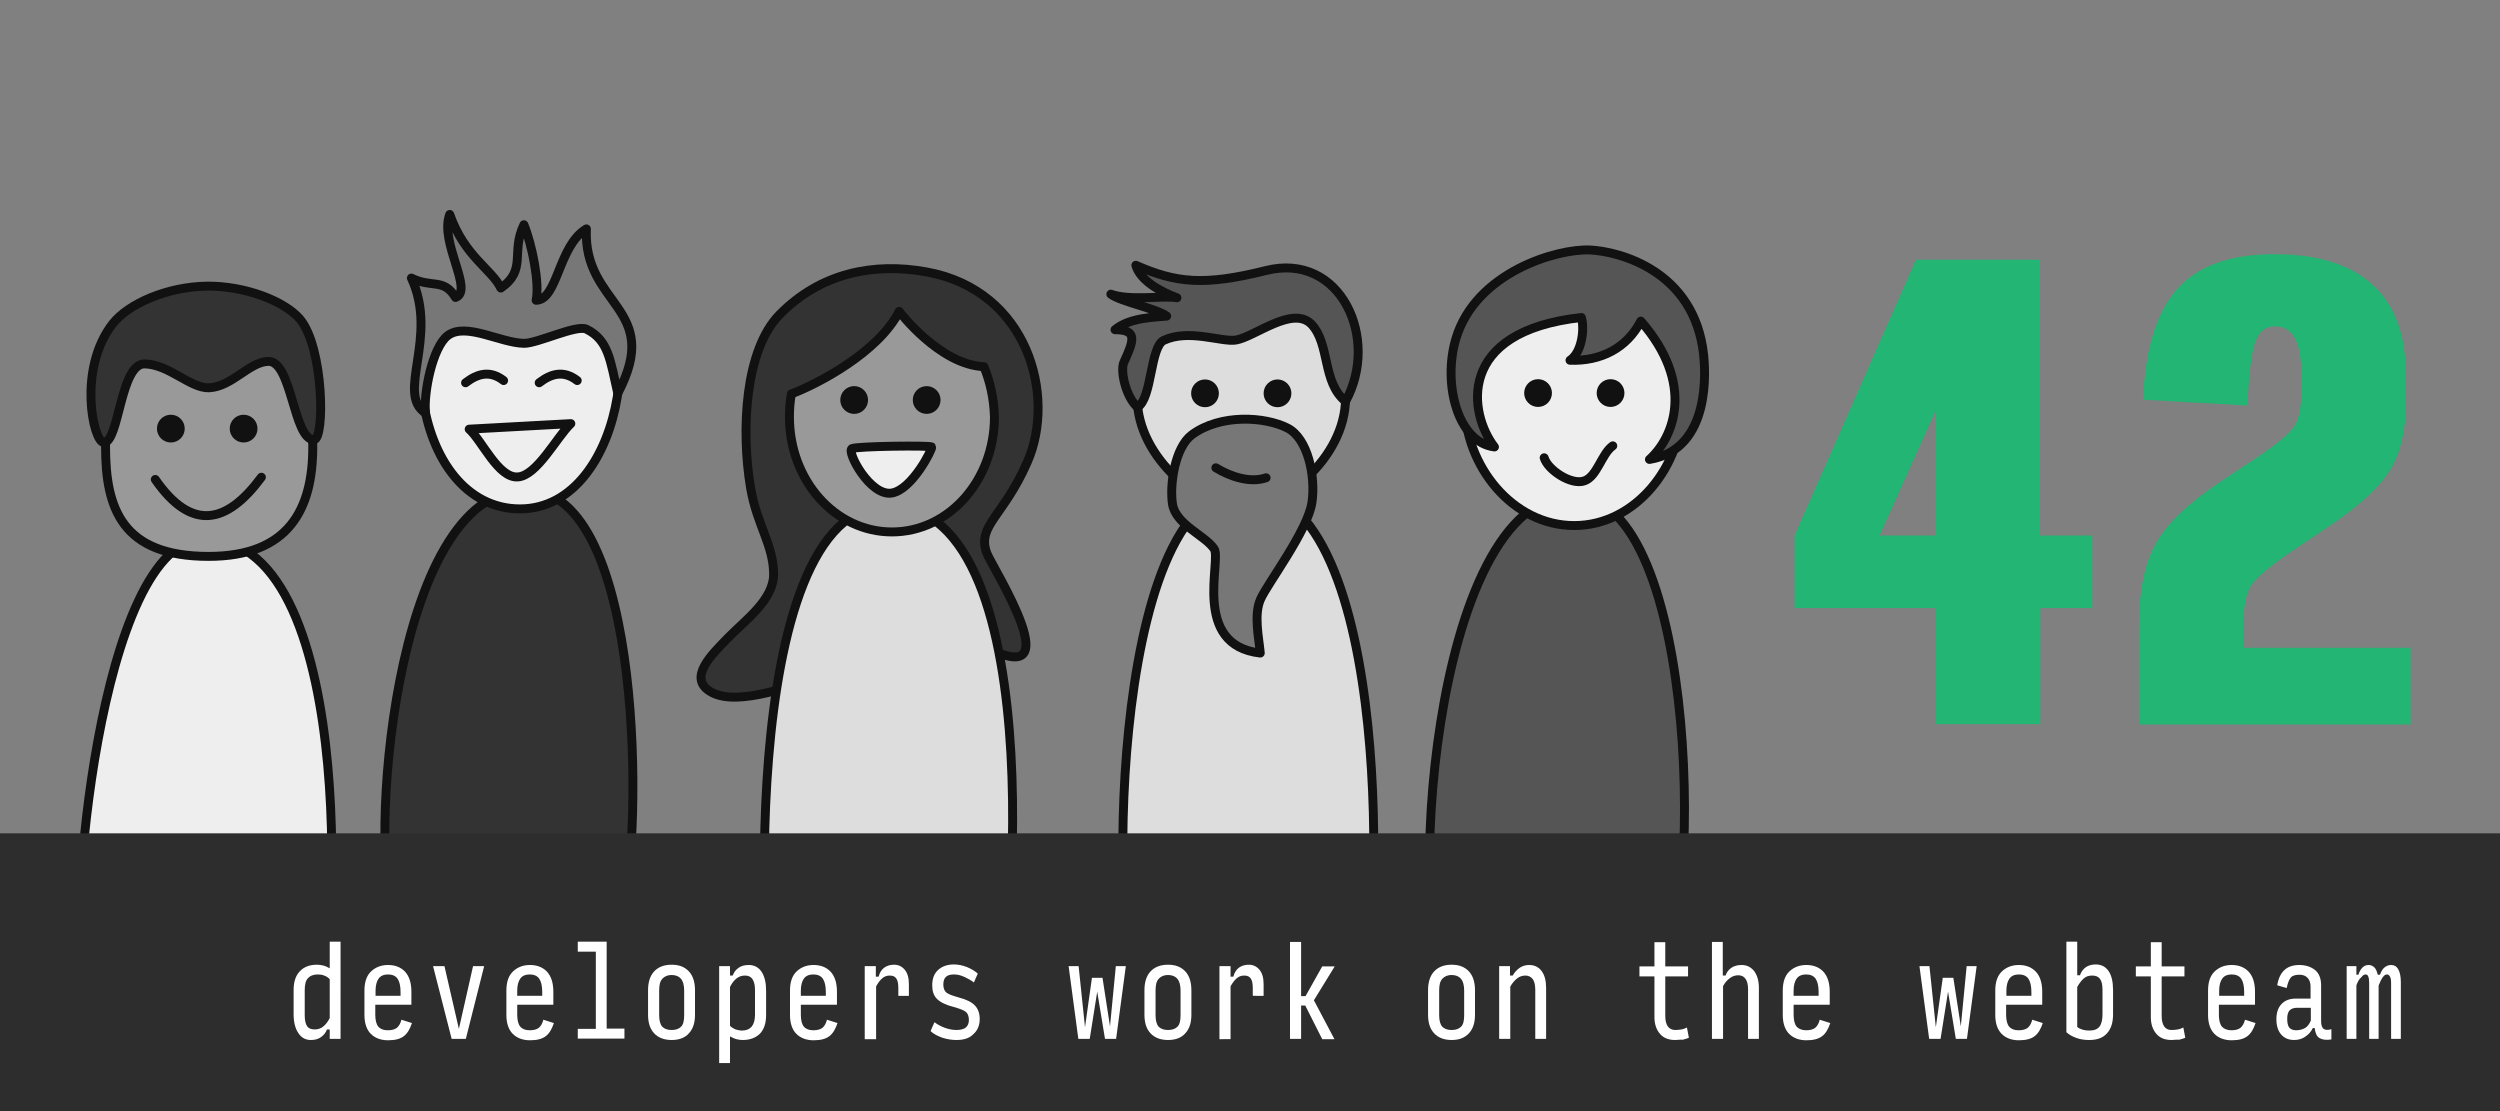 <svg xmlns="http://www.w3.org/2000/svg" xmlns:xlink="http://www.w3.org/1999/xlink" id="Layer_1" width="900" height="400" x="0" y="0" enable-background="new 0 0 900 400" version="1.1" viewBox="0 0 900 400" xml:space="preserve"><rect x="0" y="0" width="900" height="400" fill="#808080" stroke="none"/><path fill="#DDD" stroke="#111" stroke-miterlimit="10" stroke-width="3.215" d="M410,352.1c-9.9-4.1-12.6-176,38.2-176	c55.3,0,48.5,168.6,42.2,173.3C484.1,354.1,419.2,356,410,352.1z"/><path fill="#DDD" stroke="#111" stroke-miterlimit="10" stroke-width="3.215" d="M409.4,143.2c0-22.2,14.5-40.2,37.5-40.2	c25,0,37.5,18,37.5,40.2s-23.7,40.2-37.5,40.2C433.3,183.4,409.4,165.4,409.4,143.2z"/><path fill="#777" stroke="#111" stroke-linecap="round" stroke-linejoin="round" stroke-miterlimit="10" stroke-width="3.215" d="M429.1,156.5c10.3-7.6,26.4-6.5,34.4-2.4c7.3,3.7,10.2,17.3,8.8,26.8c-1.5,10.1-16.1,29.3-18.5,34.8c-2.5,5.6-0.6,13.9-0.1,19.4	c-24.8-2.8-13.9-33.4-16.6-37.5c-3.3-4.9-13.8-8.7-15-16.1C421,174.4,423,161,429.1,156.5z"/><path fill="#555" stroke="#111" stroke-linecap="round" stroke-linejoin="round" stroke-miterlimit="10" stroke-width="3.215" d="M472.1,116.7c-6.8-6.8-20.3,4.5-27.1,5.7c-5.1,0.9-16.9-4.1-26,0.1c-5,2.3-4.2,21-9.5,24.1c-4.2-3.7-6.3-13.1-4.9-16.2	c3.7-8,4.9-11.7-3.2-11.7c5.3-4.5,14.9-4.5,18.6-4.9c-3.5-2.7-16.6-5.2-20.1-7.9c6.9,2.5,18.9,0.4,23.8,1.3	c-6.2-2.3-13.3-6.3-14.8-11.7c14.4,6.3,24.4,7.5,46.8,1.9c27-6.8,41.1,24.6,28.7,47.1C475.9,137.6,478.9,123.9,472.1,116.7	C471.9,116.5,473,117.7,472.1,116.7z"/><path fill="#555" stroke="#111" stroke-miterlimit="10" stroke-width="3.215" d="M521.7,352.9	c-15.6-14.9-7.4-174.5,44.6-174.5c46.3,0,46.9,158.4,29.9,174.5C585.8,362.7,529.2,360,521.7,352.9z"/><path fill="#EEE" stroke="#111" stroke-miterlimit="10" stroke-width="3.215" d="M527.3,145.4c0-22.2,17.2-40.2,39.4-40.2	c22.2,0,39,18,39,40.2c0,22.2-16.8,43.8-39,43.8C544.5,189.2,527.3,167.6,527.3,145.4z"/><g><ellipse cx="579.8" cy="141.5" fill="#111" rx="5" ry="5"/><ellipse cx="553.7" cy="141.5" fill="#111" rx="5" ry="5"/></g><path fill="#555" stroke="#111" stroke-linecap="round" stroke-linejoin="round" stroke-miterlimit="10" stroke-width="3.215" d="M538,160.9c-9.1-11.8-14.2-41.6,31.3-46.6c1.2,4.1,0.2,12.6-4.1,15.4c11.1,0.4,20.5-4.4,25.5-14.1c19.6,22.5,12,41.8,3.1,49.8	c22.6-3.7,20-32.9,19.5-37.7C610,97.3,582.7,90.5,572.5,90c-11.8-0.6-41.3,8-48.4,32C519.3,138.2,524.8,159.3,538,160.9z"/><path fill="#333" stroke="#111" stroke-miterlimit="10" stroke-width="3.215" d="M333.6,97.9c-19.2-3.5-38.2,0.4-52.9,15.3	c-12.5,12.7-14,41.5-10.5,62.4c2.3,13.5,8.3,20.6,8.3,31.2c0,9.2-10.5,16.7-16.4,22.8c-5.5,5.7-15.2,14.7-5.8,19.7	c18.8,10,77.8-28.2,96.2-17.7c35.4,20.1,4.3-27.9,2.7-32.6c-3.5-9.9,6-12.9,14.7-32.8C380.2,142.6,370.2,104.6,333.6,97.9z"/><path fill="#DDD" stroke="#111" stroke-miterlimit="10" stroke-width="3.215" d="M279.6,367.6	c-5.5-5.7-15.6-185.5,40.2-185.6c61.2-0.1,43.9,177.3,37.7,182C351.1,368.6,292.1,380.7,279.6,367.6z"/><path fill="#999" stroke="#111" stroke-linecap="round" stroke-linejoin="round" stroke-miterlimit="10" stroke-width="3.215" d="M354.2,132c-16-0.7-30.5-19.9-30.5-19.9c-7.5,14.8-29.5,26.2-38.8,29.7c-0.5,2.7-0.7,5.5-0.7,8.3c0,22.9,16.5,41.4,36.9,41.4	c20.4,0,36.9-18.5,36.9-41.4C357.8,143.6,356.5,137.5,354.2,132z"/><g><path fill="#EEE" stroke="#111" stroke-linecap="round" stroke-linejoin="round" stroke-miterlimit="10" stroke-width="3.215" d="M321,177.5c7.4-1.2,14.8-16,14.4-16.6c-0.4-0.6-26.8-0.3-28.7,0.6C304.7,162.6,313.2,178.7,321,177.5z"/><circle cx="333.6" cy="144" r="5" fill="#111"/><circle cx="307.5" cy="144" r="5" fill="#111"/></g><path fill="#333" stroke="#111" stroke-miterlimit="10" stroke-width="3.215" d="M141.8,327.3c-9-17.7-1.2-151,47.5-151	c43.5,0,41.4,127.5,35.2,147.9C219.3,341.8,149.7,342.9,141.8,327.3z"/><path fill="#EEE" stroke="#111" stroke-miterlimit="10" stroke-width="3.215" d="M152.2,143c-2.9-22,7.2-35,35-35	c26.2,0,38.6,13.1,35,35c-3.5,21.2-15.7,40.2-35,40.2C167.9,183.2,155.2,165.4,152.2,143z"/><g><path fill="#EEE" stroke="#111" stroke-linecap="round" stroke-linejoin="round" stroke-miterlimit="10" stroke-width="3.215" d="M168.9,154.5c4.7,4.2,10.5,17.7,17.5,17.2c6.9-0.4,14.1-14.5,19.1-19.2L168.9,154.5z"/><path fill="none" stroke="#111" stroke-linecap="round" stroke-linejoin="round" stroke-miterlimit="10" stroke-width="3.215" d="M167.6,137.8c4.3-3.3,8.8-4.6,13.7-0.8"/><path fill="none" stroke="#111" stroke-linecap="round" stroke-linejoin="round" stroke-miterlimit="10" stroke-width="3.215" d="M194.1,137.8c4.3-3.3,8.8-4.6,13.7-0.8"/></g><path fill="#777" stroke="#111" stroke-linecap="round" stroke-linejoin="round" stroke-miterlimit="10" stroke-width="3.215" d="M153.2,148.7c-0.8-7,2.5-23.8,8-27.9c6.5-4.9,19,2.7,27.5,2.8c4.9,0,18.8-6.8,22.4-5.1c8,3.9,8.6,11.3,11.3,23.1	c16.4-31.1-12.5-31.2-11.3-59.2c-10.1,6-10.3,25.6-18.1,25.7c1.3-6.1-1.4-19.9-4.4-27.2c-4.8,10,1.2,16.2-8.3,22.8	c-3.3-6.8-13.1-11.4-18.4-26.5c-3.8,10,8.8,27.4,2.1,29.9c-4.3-7.1-8.6-3.3-15.9-7C158,121.4,142.4,141.8,153.2,148.7z"/><path fill="#EEE" stroke="#111" stroke-miterlimit="10" stroke-width="3.215" d="M30,344.2c-5.5-5.7,4.8-151.2,44.2-150.3	c56.8,1.3,46.5,160.6,40.2,165.3C108.1,363.9,42.6,357.3,30,344.2z"/><path fill="#999" stroke="#111" stroke-miterlimit="10" stroke-width="3.215" d="M38,160.9c0-22.2,15.2-40.2,37.1-40.2	c21.9,0,37.5,18,37.5,40.2c0,22.2-8.5,39.4-37.5,39.4C44,200.3,38,183.1,38,160.9z"/><g><circle cx="87.7" cy="154.3" r="5" fill="#111"/><circle cx="61.5" cy="154.3" r="5" fill="#111"/><path fill="none" stroke="#111" stroke-linecap="round" stroke-linejoin="round" stroke-miterlimit="10" stroke-width="3.215" d="M55.9,172.6c13.1,18.9,25.8,16,38.2-0.8"/></g><path fill="#333" stroke="#111" stroke-miterlimit="10" stroke-width="3.215" d="M96.5,130.1c8.6-0.4,9.1,28.2,16.5,28.2	c4,0,3.6-33.1-5-43.4c-5.5-6.5-19.7-12-33.4-11.9c-14.5,0.2-28.4,6.4-34,13.5c-12.8,16.4-7,42.8-3.2,42.8c5.5,0,5.9-28.5,14.7-28.3	c8.8,0.2,16.4,8.8,23.1,8.6C83.4,139.3,89.7,130.3,96.5,130.1z"/><circle cx="459.9" cy="141.6" r="5" fill="#111"/><circle cx="433.8" cy="141.6" r="5" fill="#111"/><path fill="none" stroke="#111" stroke-linecap="round" stroke-linejoin="round" stroke-miterlimit="10" stroke-width="3.215" d="M555.9,164.8c1.3,4.4,9.8,10,14.5,8.3c4.6-1.6,6.2-9.8,10.2-12.6"/><path fill="none" stroke="#111" stroke-linecap="round" stroke-linejoin="round" stroke-miterlimit="10" stroke-width="3.215" d="M437.7,168.4c5.1,3.1,12.2,5.6,18.1,3.6"/><rect width="900" height="100" y="300" fill="#2D2D2D"/><g><path fill="#22B573" d="M753.3,218.9h-18.8v41.8h-37.6v-41.8H646v-26.1l43.7-99.3h44.7v99.3h18.8V218.9z M676.6,192.8h20.3v-45.2 L676.6,192.8z"/><path fill="#22B573" d="M770,260.7v-34.9c0-13,2-23,6.1-30.2c4-7.2,11.8-14.6,23.4-22.3L812,165c7.5-5,12.2-8.9,13.9-11.5 c1.7-2.6,2.6-7.1,2.6-13.4v-4.8c0-6-0.8-10.5-2.3-13.4c-1.5-2.9-4-4.4-7.3-4.4c-3.5,0-5.9,2-7.2,6.1c-1.3,4-2.2,11.5-2.6,22.4 l-37.6-2.1c0.7-18.3,4.8-31.6,12.3-39.9c7.5-8.4,19.2-12.5,34.9-12.5c15.6,0,27.4,3.7,35.4,11c8,7.3,12,18.2,12,32.5v9.8 c0,10.3-2,18.6-6,24.9s-11.7,13.2-23.1,20.7l-12.5,8.4c-7.7,5.3-12.4,9.3-14.2,12.1c-1.8,2.8-2.7,7.7-2.7,14.6v7.7h60.2v27.6H770z"/></g><g><g><path fill="#FFF" d="M117.7,370.6c-0.4,1.2-1.2,2.1-2.2,2.8c-1,0.7-2.2,1-3.6,1c-1.9,0-3.4-0.8-4.5-2.5 c-1.1-1.6-1.7-3.9-1.7-6.8v-8.7c0-2.9,0.7-5.1,2.2-6.7c1.5-1.6,3.5-2.4,6.2-2.4c0.7,0,1.5,0.1,2.3,0.3c0.8,0.2,1.6,0.6,2.3,1v-9.6 h3.9V374h-3.9v-3.4H117.7z M113.3,370.6c1.1,0,2.1-0.3,3-1c0.9-0.7,1.7-1.7,2.4-3.1v-14c-0.6-0.6-1.3-1.1-2-1.3 c-0.7-0.3-1.5-0.4-2.3-0.4c-1.6,0-2.8,0.5-3.6,1.4c-0.8,0.9-1.1,2.4-1.1,4.4v8.9c0,1.8,0.3,3.1,0.9,4 C111.1,370.2,112,370.6,113.3,370.6z"/><path fill="#FFF" d="M148.3,368.3c-0.7,2.1-1.6,3.7-2.9,4.7c-1.3,1-3.1,1.5-5.7,1.5c-2.6,0-4.7-0.8-6.2-2.3s-2.3-3.8-2.3-6.8 v-8.8c0-3.1,0.8-5.4,2.4-6.9c1.6-1.5,3.6-2.3,6.1-2.3c2.5,0,4.6,0.8,6.1,2.4c1.5,1.6,2.3,4,2.3,7.2v4.7h-13v3.6 c0,2,0.4,3.5,1.1,4.3c0.8,0.9,1.9,1.3,3.4,1.3c1.5,0,2.5-0.3,3.3-0.9c0.7-0.6,1.3-1.6,1.6-2.9L148.3,368.3z M135.2,356.7v1.8h9 v-1.4c0-2.2-0.4-3.8-1.1-4.8c-0.7-1-1.9-1.5-3.4-1.5c-1.5,0-2.7,0.5-3.4,1.5C135.6,353.3,135.2,354.7,135.2,356.7z"/><path fill="#FFF" d="M167.7,374h-5.1l-6.7-26.2h4.1l5.2,22.6l5.1-22.6h4L167.7,374z"/><path fill="#FFF" d="M199.4,368.3c-0.7,2.1-1.6,3.7-2.9,4.7c-1.3,1-3.1,1.5-5.7,1.5c-2.6,0-4.7-0.8-6.2-2.3s-2.3-3.8-2.3-6.8 v-8.8c0-3.1,0.8-5.4,2.4-6.9c1.6-1.5,3.6-2.3,6.1-2.3c2.5,0,4.6,0.8,6.1,2.4c1.5,1.6,2.3,4,2.3,7.2v4.7h-13v3.6 c0,2,0.4,3.5,1.1,4.3c0.8,0.9,1.9,1.3,3.4,1.3c1.5,0,2.5-0.3,3.3-0.9c0.7-0.6,1.3-1.6,1.6-2.9L199.4,368.3z M186.2,356.7v1.8h9 v-1.4c0-2.2-0.4-3.8-1.1-4.8c-0.7-1-1.9-1.5-3.4-1.5c-1.5,0-2.7,0.5-3.4,1.5C186.6,353.3,186.2,354.7,186.2,356.7z"/><path fill="#FFF" d="M208,374v-3.6h6.5v-27.8H208v-3.6h10.4v31.3h6.4v3.6H208z"/><path fill="#FFF" d="M241.8,374.4c-2.7,0-4.8-0.8-6.3-2.4c-1.5-1.6-2.2-3.8-2.2-6.7v-8.8c0-2.9,0.7-5.2,2.2-6.8 c1.5-1.6,3.6-2.4,6.3-2.4c2.7,0,4.7,0.8,6.2,2.4c1.5,1.6,2.2,3.9,2.2,6.8v8.8c0,2.9-0.7,5.1-2.2,6.7 C246.6,373.6,244.5,374.4,241.8,374.4z M241.8,370.8c1.5,0,2.6-0.4,3.4-1.2c0.8-0.8,1.1-2.2,1.1-4.1v-8.9c0-1.9-0.4-3.3-1.1-4.2 c-0.8-0.9-1.9-1.4-3.4-1.4c-1.5,0-2.6,0.5-3.4,1.4c-0.8,0.9-1.1,2.3-1.1,4.2v8.9c0,1.9,0.4,3.3,1.1,4.1 C239.2,370.4,240.3,370.8,241.8,370.8z"/><path fill="#FFF" d="M267.4,374.4c-0.8,0-1.5-0.1-2.3-0.3c-0.8-0.2-1.5-0.6-2.3-1v9.6h-3.9v-34.9h3.9v3.4h1 c0.4-1.2,1.1-2.1,2.1-2.8c1-0.7,2.2-1,3.7-1c1.9,0,3.5,0.8,4.6,2.5s1.6,3.9,1.6,6.8v8.7c0,2.9-0.7,5.1-2.2,6.7 C272.1,373.6,270,374.4,267.4,374.4z M267.1,371c1.6,0,2.7-0.5,3.5-1.4c0.8-1,1.2-2.4,1.2-4.3v-8.9c0-1.7-0.3-3-0.9-3.9 c-0.6-0.9-1.5-1.3-2.7-1.3c-1.1,0-2.1,0.3-3,1c-0.9,0.7-1.7,1.7-2.4,3.1v14c0.6,0.6,1.3,1,2,1.3C265.6,370.8,266.3,371,267.1,371z"/><path fill="#FFF" d="M301.5,368.3c-0.7,2.1-1.6,3.7-2.9,4.7c-1.3,1-3.1,1.5-5.7,1.5c-2.6,0-4.7-0.8-6.2-2.3s-2.3-3.8-2.3-6.8 v-8.8c0-3.1,0.8-5.4,2.4-6.9c1.6-1.5,3.6-2.3,6.1-2.3c2.5,0,4.6,0.8,6.1,2.4c1.5,1.6,2.3,4,2.3,7.2v4.7h-13v3.6 c0,2,0.4,3.5,1.1,4.3c0.8,0.9,1.9,1.3,3.4,1.3c1.5,0,2.5-0.3,3.3-0.9c0.7-0.6,1.3-1.6,1.6-2.9L301.5,368.3z M288.3,356.7v1.8h9 v-1.4c0-2.2-0.4-3.8-1.1-4.8c-0.7-1-1.9-1.5-3.4-1.5c-1.5,0-2.7,0.5-3.4,1.5C288.7,353.3,288.3,354.7,288.3,356.7z"/><path fill="#FFF" d="M311.3,374v-26.2h4v3.8h1c0.4-1.5,1.1-2.6,2.1-3.3c1-0.7,2.2-1,3.5-1c1.5,0,2.8,0.6,3.8,1.8 c1,1.2,1.5,2.9,1.5,5.2v4.2h-3.8v-2.7c0-1.6-0.2-2.8-0.7-3.5c-0.5-0.8-1.3-1.1-2.4-1.1c-1,0-1.9,0.3-2.7,1 c-0.8,0.7-1.5,1.6-2.2,2.9v19H311.3z"/><path fill="#FFF" d="M344.3,374.4c-1.7,0-3.4-0.3-5-0.8c-1.7-0.6-3.1-1.3-4.3-2.4l1.4-3.2c1.1,0.8,2.3,1.5,3.7,2 c1.4,0.5,2.8,0.8,4.2,0.8c1.5,0,2.7-0.3,3.4-0.9c0.7-0.6,1.1-1.5,1.1-2.7c0-1.4-0.4-2.4-1.2-3c-0.8-0.6-2.2-1.1-4.3-1.7 c-2.8-0.7-4.8-1.7-6-2.9c-1.2-1.2-1.7-2.8-1.7-4.9c0-2.4,0.7-4.2,2.1-5.5c1.4-1.3,3.3-2,5.7-2c1.5,0,3,0.3,4.6,0.9 c1.5,0.6,2.9,1.4,4,2.4l-1.4,3.2c-1-0.8-2.1-1.4-3.4-2c-1.3-0.6-2.5-0.9-3.8-0.9c-1.3,0-2.3,0.3-2.9,0.9c-0.6,0.6-0.9,1.5-0.9,2.7 c0,1.4,0.4,2.4,1.2,3s2.3,1.1,4.4,1.7c2.7,0.7,4.7,1.7,5.8,2.9c1.1,1.2,1.7,2.8,1.7,4.8c0,2.4-0.8,4.2-2.3,5.5 C349,373.8,346.9,374.4,344.3,374.4z"/><path fill="#FFF" d="M397.8,374l-2.8-17l-2.7,17h-4.1l-3.5-26.2h3.6l2.3,22l2.5-17.8h3.8l2.7,17.5l2.1-21.7h3.6l-3.5,26.2 H397.8z"/><path fill="#FFF" d="M420.5,374.4c-2.7,0-4.8-0.8-6.3-2.4c-1.5-1.6-2.2-3.8-2.2-6.7v-8.8c0-2.9,0.7-5.2,2.2-6.8 c1.5-1.6,3.6-2.4,6.3-2.4c2.7,0,4.7,0.8,6.2,2.4c1.5,1.6,2.2,3.9,2.2,6.8v8.8c0,2.9-0.7,5.1-2.2,6.7 C425.3,373.6,423.2,374.4,420.5,374.4z M420.5,370.8c1.5,0,2.6-0.4,3.4-1.2c0.8-0.8,1.1-2.2,1.1-4.1v-8.9c0-1.9-0.4-3.3-1.1-4.2 c-0.8-0.9-1.9-1.4-3.4-1.4c-1.5,0-2.6,0.5-3.4,1.4c-0.8,0.9-1.1,2.3-1.1,4.2v8.9c0,1.9,0.4,3.3,1.1,4.1 C417.9,370.4,419,370.8,420.5,370.8z"/><path fill="#FFF" d="M439,374v-26.2h4v3.8h1c0.4-1.5,1.1-2.6,2.1-3.3c1-0.7,2.2-1,3.5-1c1.5,0,2.8,0.6,3.8,1.8 c1,1.2,1.5,2.9,1.5,5.2v4.2H451v-2.7c0-1.6-0.2-2.8-0.7-3.5c-0.5-0.8-1.3-1.1-2.4-1.1c-1,0-1.9,0.3-2.7,1 c-0.8,0.7-1.5,1.6-2.2,2.9v19H439z"/><path fill="#FFF" d="M468.4,361.9V374h-4v-34.9h4v19.5h1.6l6-10.7h4.5l-7.5,12.2l7.4,14h-4.4l-6.1-12.1H468.4z"/><path fill="#FFF" d="M522.6,374.4c-2.7,0-4.8-0.8-6.3-2.4c-1.5-1.6-2.2-3.8-2.2-6.7v-8.8c0-2.9,0.7-5.2,2.2-6.8 c1.5-1.6,3.6-2.4,6.3-2.4c2.7,0,4.7,0.8,6.2,2.4c1.5,1.6,2.2,3.9,2.2,6.8v8.8c0,2.9-0.7,5.1-2.2,6.7S525.3,374.4,522.6,374.4z M522.6,370.8c1.5,0,2.6-0.4,3.4-1.2c0.8-0.8,1.1-2.2,1.1-4.1v-8.9c0-1.9-0.4-3.3-1.1-4.2c-0.8-0.9-1.9-1.4-3.4-1.4 c-1.5,0-2.6,0.5-3.4,1.4c-0.8,0.9-1.1,2.3-1.1,4.2v8.9c0,1.9,0.4,3.3,1.1,4.1C520,370.4,521.1,370.8,522.6,370.8z"/><path fill="#FFF" d="M539.7,374v-26.2h3.9v3.4h1c0.6-1.2,1.5-2.1,2.5-2.8c1-0.7,2.2-1,3.4-1c1.9,0,3.4,0.7,4.5,2.2 c1.1,1.5,1.6,3.5,1.6,6.1V374h-3.9v-17.6c0-1.7-0.3-3.1-0.9-3.9s-1.5-1.3-2.6-1.3c-1.1,0-2.1,0.3-3,1c-0.9,0.7-1.8,1.7-2.5,3V374 H539.7z"/><path fill="#FFF" d="M603.1,374.4c-2.4,0-4.2-0.7-5.5-2.2c-1.3-1.5-2-3.5-2-6v-14.7h-5.4v-3.6h5.4v-8.7h3.9v8.7h8.2v3.6h-8.2 v14.2c0,1.7,0.3,2.9,0.9,3.8c0.6,0.8,1.5,1.3,2.7,1.3c0.8,0,1.5-0.1,2.2-0.2c0.7-0.1,1.4-0.4,2-0.7l0.7,3.7 c-0.6,0.2-1.3,0.5-2.2,0.7C604.9,374.2,604,374.4,603.1,374.4z"/><path fill="#FFF" d="M616.3,374v-34.9h3.9v12.1h1c0.4-1.2,1.1-2.1,2.1-2.8c1-0.7,2.3-1,3.7-1c1.8,0,3.3,0.7,4.5,2.2 c1.1,1.5,1.7,3.5,1.7,6V374h-3.9v-17.8c0-1.7-0.3-3-0.9-3.8c-0.6-0.9-1.5-1.3-2.6-1.3c-1.1,0-2.1,0.3-3,1 c-0.9,0.6-1.8,1.6-2.5,2.9v19H616.3z"/><path fill="#FFF" d="M658.9,368.3c-0.7,2.1-1.6,3.7-2.9,4.7c-1.3,1-3.1,1.5-5.7,1.5c-2.6,0-4.7-0.8-6.2-2.3s-2.3-3.8-2.3-6.8 v-8.8c0-3.1,0.8-5.4,2.4-6.9c1.6-1.5,3.6-2.3,6.1-2.3c2.5,0,4.6,0.8,6.1,2.4c1.5,1.6,2.3,4,2.3,7.2v4.7h-13v3.6 c0,2,0.4,3.5,1.1,4.3s1.9,1.3,3.4,1.3c1.5,0,2.5-0.3,3.3-0.9c0.7-0.6,1.3-1.6,1.6-2.9L658.9,368.3z M645.7,356.7v1.8h9v-1.4 c0-2.2-0.4-3.8-1.1-4.8c-0.7-1-1.9-1.5-3.4-1.5c-1.5,0-2.7,0.5-3.4,1.5C646.1,353.3,645.7,354.7,645.7,356.7z"/><path fill="#FFF" d="M704.1,374l-2.8-17l-2.7,17h-4.1l-3.5-26.2h3.6l2.3,22l2.5-17.8h3.8l2.7,17.5l2.1-21.7h3.6l-3.5,26.2 H704.1z"/><path fill="#FFF" d="M735.4,368.3c-0.7,2.1-1.6,3.7-2.9,4.7c-1.3,1-3.1,1.5-5.7,1.5c-2.6,0-4.7-0.8-6.2-2.3s-2.3-3.8-2.3-6.8 v-8.8c0-3.1,0.8-5.4,2.4-6.9c1.6-1.5,3.6-2.3,6.1-2.3c2.5,0,4.6,0.8,6.1,2.4c1.5,1.6,2.3,4,2.3,7.2v4.7h-13v3.6 c0,2,0.4,3.5,1.1,4.3c0.8,0.9,1.9,1.3,3.4,1.3c1.5,0,2.5-0.3,3.3-0.9c0.7-0.6,1.3-1.6,1.6-2.9L735.4,368.3z M722.3,356.7v1.8h9 v-1.4c0-2.2-0.4-3.8-1.1-4.8s-1.9-1.5-3.4-1.5c-1.5,0-2.7,0.5-3.4,1.5C722.7,353.3,722.3,354.7,722.3,356.7z"/><path fill="#FFF" d="M752.1,374.4c-1.6,0-3.1-0.2-4.5-0.7c-1.4-0.5-2.6-1.1-3.7-2.1v-32.6h3.9v12.1h1c0.4-1.2,1.1-2.2,2.1-2.9 c1-0.7,2.2-1,3.6-1c2,0,3.5,0.8,4.6,2.4c1.1,1.6,1.6,3.9,1.6,6.9v8.7c0,2.9-0.7,5.2-2.2,6.8C757,373.7,754.9,374.4,752.1,374.4z M752.2,371c1.7,0,2.9-0.5,3.6-1.4s1.1-2.4,1.1-4.4v-8.8c0-1.9-0.3-3.2-0.9-4c-0.6-0.8-1.5-1.2-2.8-1.2c-1.2,0-2.2,0.3-3,1 s-1.6,1.7-2.4,3.1v14.4c0.6,0.5,1.3,0.8,2,1C750.5,370.9,751.2,371,752.2,371z"/><path fill="#FFF" d="M781.8,374.4c-2.4,0-4.2-0.7-5.5-2.2c-1.3-1.5-2-3.5-2-6v-14.7h-5.4v-3.6h5.4v-8.7h3.9v8.7h8.2v3.6h-8.2 v14.2c0,1.7,0.3,2.9,0.9,3.8s1.5,1.3,2.7,1.3c0.8,0,1.5-0.1,2.2-0.2c0.7-0.1,1.4-0.4,2-0.7l0.7,3.7c-0.6,0.2-1.3,0.5-2.2,0.7 C783.6,374.2,782.7,374.4,781.8,374.4z"/><path fill="#FFF" d="M812,368.3c-0.7,2.1-1.6,3.7-2.9,4.7c-1.3,1-3.1,1.5-5.7,1.5c-2.6,0-4.7-0.8-6.2-2.3s-2.3-3.8-2.3-6.8 v-8.8c0-3.1,0.8-5.4,2.4-6.9c1.6-1.5,3.6-2.3,6.1-2.3c2.5,0,4.6,0.8,6.1,2.4c1.5,1.6,2.3,4,2.3,7.2v4.7h-13v3.6 c0,2,0.4,3.5,1.1,4.3s1.9,1.3,3.4,1.3c1.5,0,2.5-0.3,3.3-0.9c0.7-0.6,1.3-1.6,1.6-2.9L812,368.3z M798.9,356.7v1.8h9v-1.4 c0-2.2-0.4-3.8-1.1-4.8c-0.7-1-1.9-1.5-3.4-1.5c-1.5,0-2.7,0.5-3.4,1.5C799.3,353.3,798.9,354.7,798.9,356.7z"/><path fill="#FFF" d="M825.9,374.4c-2,0-3.6-0.7-4.7-2c-1.1-1.3-1.7-3.1-1.7-5.5c0-2.3,0.6-4.1,1.8-5.4c1.2-1.3,2.9-2,5-2h5.5 v-4.3c0-1.3-0.3-2.3-1-3.1c-0.7-0.8-1.7-1.2-3-1.2c-1.4,0-2.5,0.3-3.1,1c-0.6,0.7-1.1,1.9-1.5,3.8l-3.4-1c0.4-2.5,1.3-4.3,2.6-5.5 c1.3-1.2,3.1-1.8,5.3-1.8c2.3,0,4.2,0.6,5.7,1.8c1.5,1.2,2.2,3.1,2.2,5.5v13c0,1.3,0.3,2.2,0.9,2.7c0.6,0.4,1.5,0.5,2.8,0.1v3.7 c-1.9,0.3-3.3,0.1-4.3-0.5s-1.5-1.8-1.7-3.6h-0.7c-0.6,1.3-1.5,2.3-2.7,3.1C828.8,374,827.4,374.4,825.9,374.4z M826.6,370.9 c1.2,0,2.3-0.3,3.2-0.8s1.6-1.5,2.1-2.7v-4.6H827c-1.2,0-2.1,0.3-2.7,0.9c-0.6,0.6-0.9,1.6-0.9,3.1c0,1.3,0.2,2.4,0.7,3.1 C824.6,370.5,825.4,370.9,826.6,370.9z"/><path fill="#FFF" d="M848.3,354.7V374h-3.5v-26.2h3.5v3.1h0.7c0.4-1.2,0.9-2,1.5-2.6c0.6-0.6,1.3-0.9,2.2-0.9 c0.8,0,1.5,0.3,2.1,0.9c0.6,0.6,0.9,1.5,1.2,2.6h0.8c0.4-1.2,0.9-2,1.6-2.6c0.7-0.6,1.5-0.9,2.4-0.9c1.1,0,2,0.5,2.6,1.6 c0.6,1.1,0.9,2.6,0.9,4.6V374h-3.5v-20c0-1.1-0.1-1.9-0.4-2.4s-0.6-0.8-1.1-0.8c-0.5,0-1,0.3-1.5,1c-0.5,0.7-1,1.7-1.5,3V374h-3.4 v-20c0-1.1-0.1-1.9-0.3-2.4c-0.2-0.6-0.6-0.8-1-0.8c-0.5,0-1,0.3-1.5,1C849.3,352.4,848.8,353.4,848.3,354.7z"/></g></g></svg>